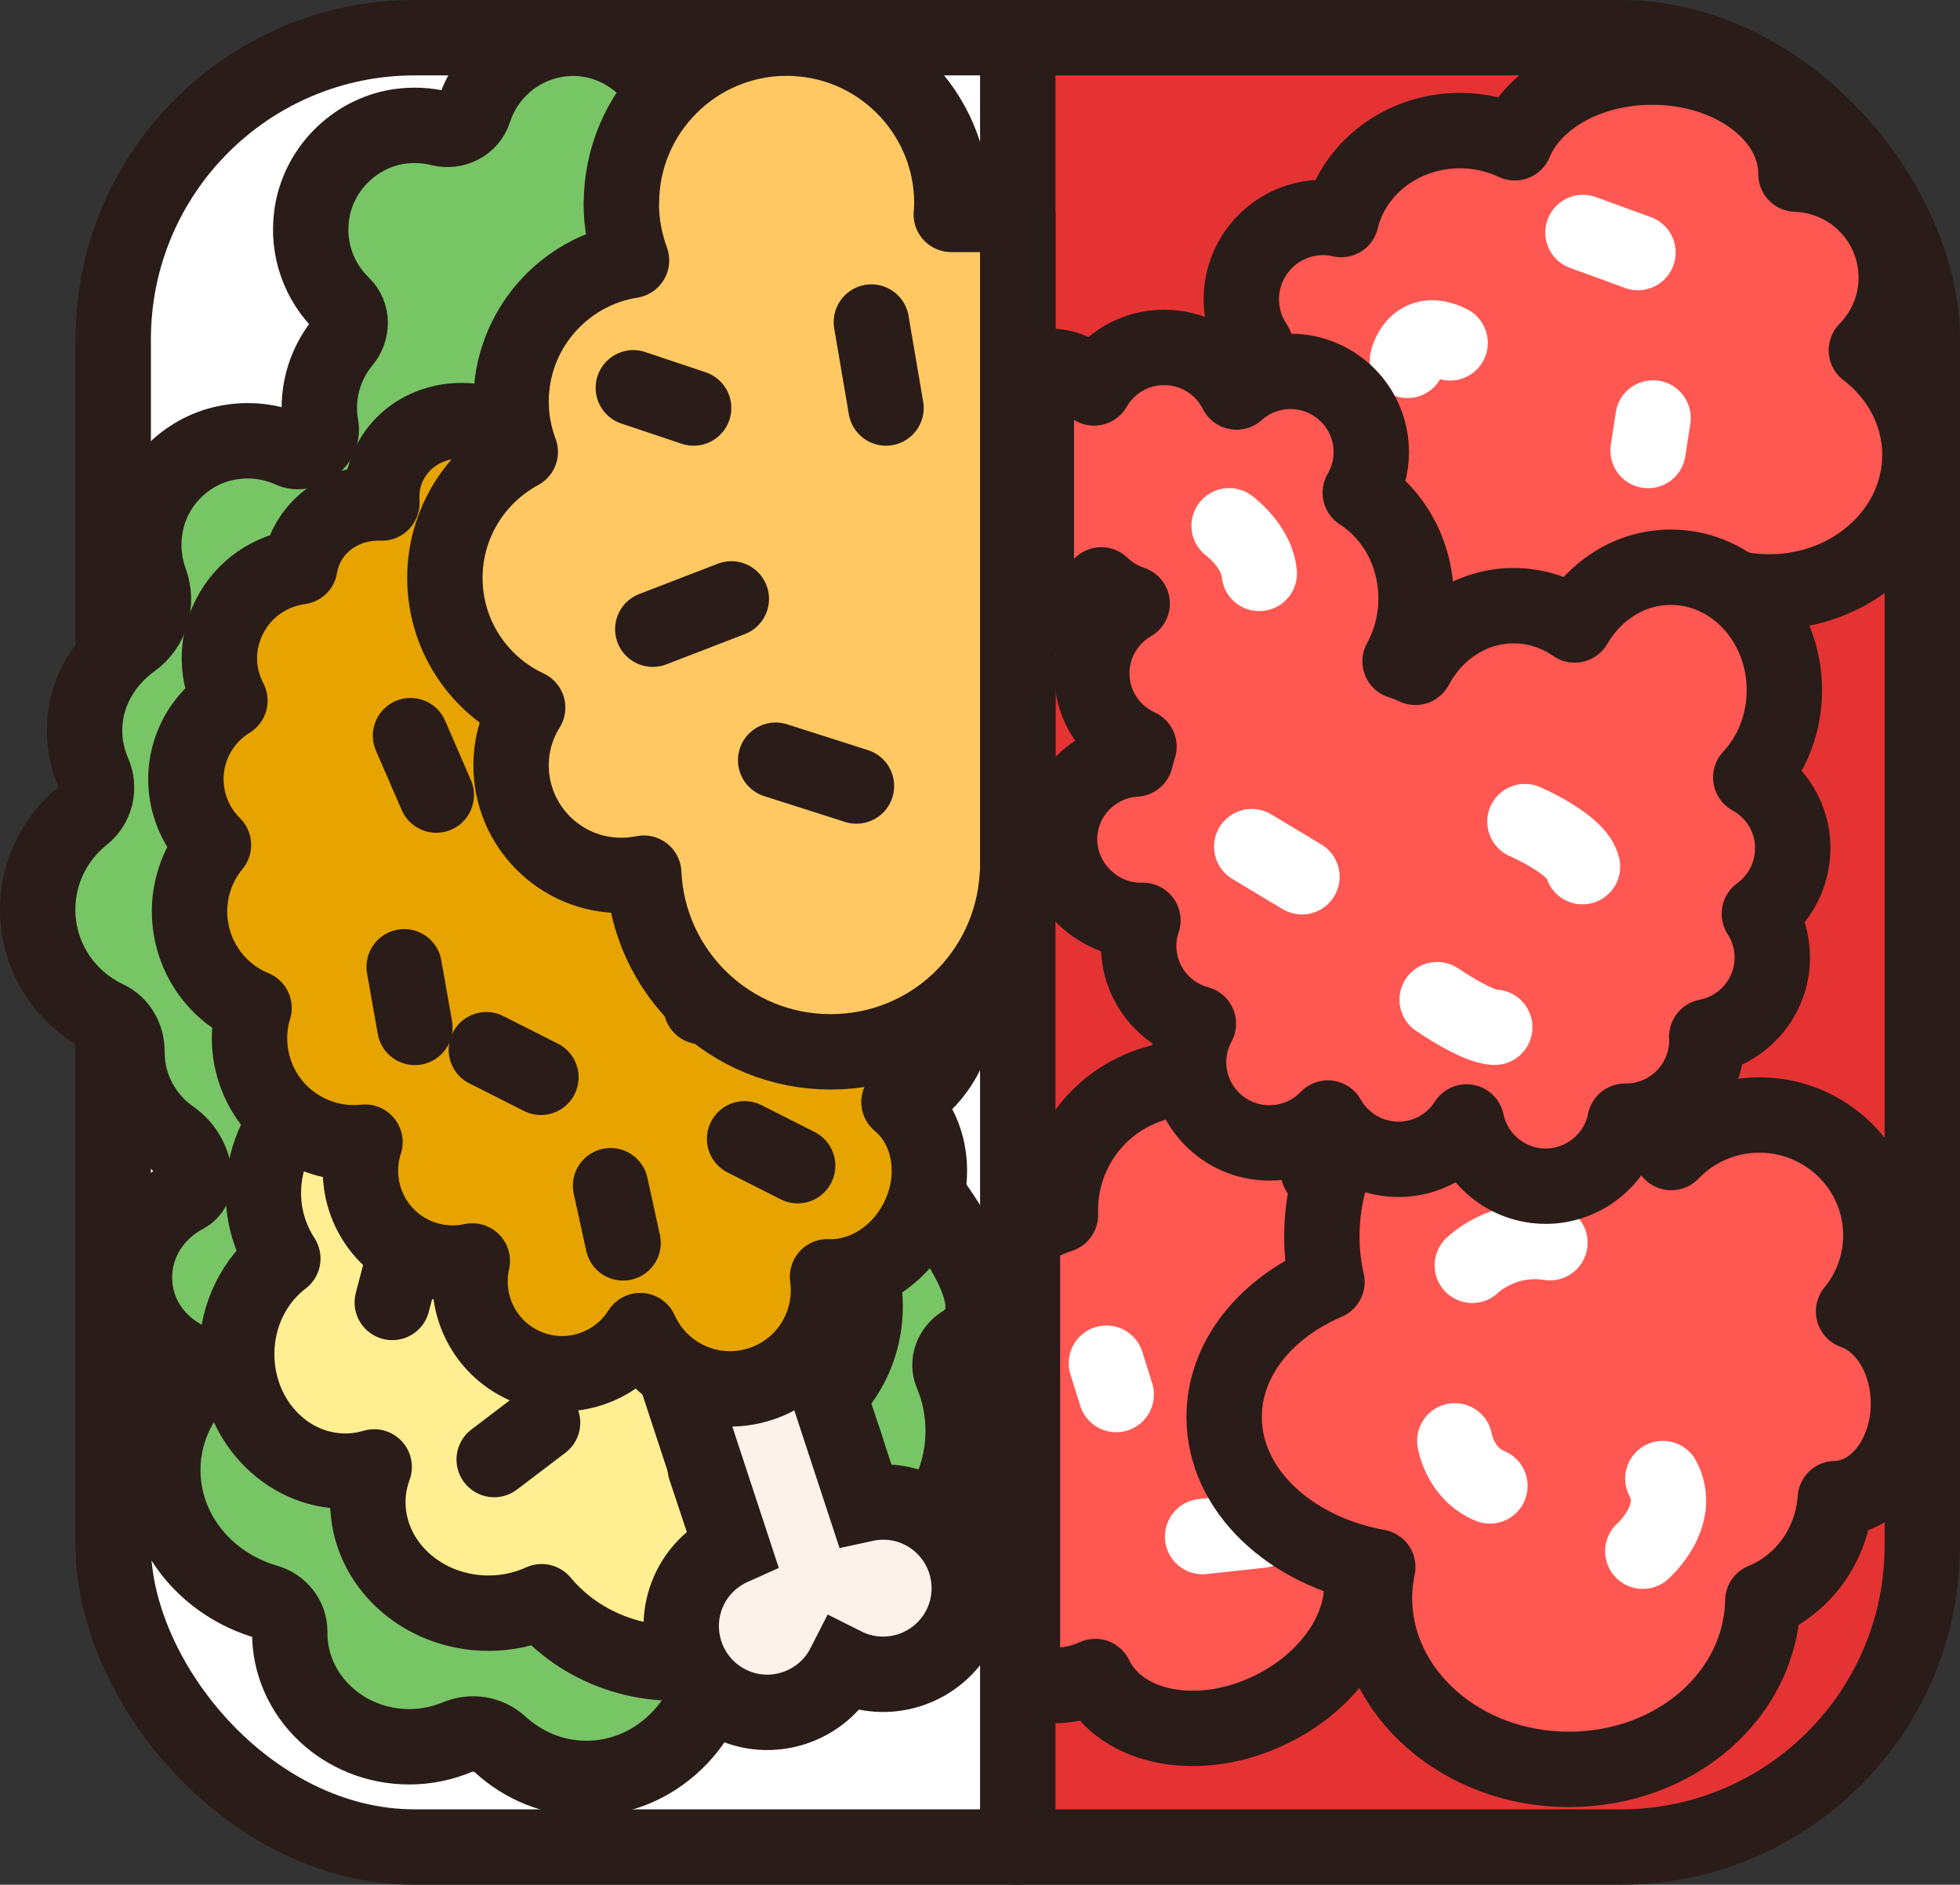 <?xml version="1.0" encoding="UTF-8"?><svg id="Layer_2" xmlns="http://www.w3.org/2000/svg" viewBox="0 0 130.01 125"><rect x="0" y="0" width="130.01" height="125" fill="#333333" stroke="none"/><defs><style>.cls-1{fill:#ff5751;}.cls-2{fill:#e7a400;}.cls-3{fill:#fff;}.cls-4{fill:#ffee92;}.cls-5{fill:#ffc863;}.cls-6{fill:#e53333;}.cls-7{fill:#fdf2ea;}.cls-8{fill:#78c565;}.cls-9{stroke:#fff;}.cls-9,.cls-10{stroke-linejoin:round;}.cls-9,.cls-10,.cls-11{fill:none;stroke-linecap:round;stroke-width:5px;}.cls-10,.cls-11{stroke:#2a1c18;}.cls-11{stroke-miterlimit:10;}</style></defs><g id="_레이어_2"><path class="cls-3" d="m67.51,2.5H27.51C16.47,2.5,7.51,11.45,7.51,22.5v80c0,11.05,8.95,20,20,20h40V2.5Z"/><path class="cls-6" d="m67.51,2.5h40c11.05,0,20,8.95,20,20v80c0,11.05-8.95,20-20,20h-40V2.5Z"/><rect class="cls-11" x="7.51" y="2.5" width="120" height="120" rx="20" ry="20"/><path class="cls-8" d="m63.83,89.11c1.34-.88,2.1-2.37.42-5.52-3.33-6.21-6.21-7.76-7.32-12.19-1.11-4.43,1.11-24.39,1.11-24.39,0,0-2.88-16.41-5.54-22.61-1.53-3.56-5.83-7.64-9.22-10.46,1.01-1.17,1.63-2.69,1.66-4.34.08-3.75-3.02-6.98-6.77-7.06-3.14-.06-5.81,1.97-6.72,4.79-.3.93-1.3,1.43-2.25,1.19-.88-.22-1.82-.27-2.8-.12-2.94.47-5.31,2.88-5.72,5.83-.33,2.34.52,4.5,2.04,5.97.68.66.66,1.72.05,2.45-.99,1.2-1.59,2.73-1.59,4.41,0,.41.04.82.11,1.21.1.55-.16,1.09-.65,1.36-.07.04-.15.08-.22.13-.34.21-.77.26-1.13.09-1.28-.58-2.78-.79-4.34-.46-2.67.56-4.8,2.75-5.29,5.44-.24,1.32-.11,2.58.3,3.71.53,1.45.09,3.03-1.16,3.94-1.95,1.4-3.19,3.56-3.19,5.98,0,.99.21,1.93.59,2.8.43.98.17,2.14-.67,2.81-1.84,1.46-3.03,3.72-3.03,6.25,0,3.19,1.87,5.93,4.58,7.21.86.4,1.35,1.28,1.34,2.22,0,0,0,.01,0,.02,0,2.35,1.18,4.43,2.97,5.67.87.6,1.41,1.57,1.53,2.62v.03c.06.49-.18.97-.62,1.2-2.01,1.06-3.38,3.09-3.38,5.41s1.23,4.15,3.08,5.25c.87.51,1.05,1.65.46,2.46-1.05,1.45-1.66,3.2-1.66,5.09,0,4.11,2.9,7.59,6.88,8.74.9.26,1.54,1.04,1.54,1.97v.1c0,4.16,3.55,7.54,7.93,7.54,1.12,0,2.19-.23,3.16-.63.98-.41,2.08-.24,2.86.47,1.54,1.41,3.54,2.26,5.73,2.26,4.87,0,8.81-4.19,8.81-9.37,0-.36-.02-.71-.06-1.06,1.68-.34,3.14-1.42,4.13-2.95.43-.66,1.25-.96,2.02-.78.56.13,1.13.2,1.72.2,4.62,0,8.37-4.07,8.37-9.09,0-1.35-.27-2.64-.76-3.79-.31-.73.02-1.56.68-2Z"/><path class="cls-10" d="m63.83,89.11c1.34-.88,2.1-2.37.42-5.52-3.33-6.21-6.21-7.76-7.32-12.19-1.11-4.43,1.11-24.39,1.11-24.39,0,0-2.88-16.41-5.54-22.61-1.53-3.56-5.83-7.64-9.22-10.46,1.01-1.17,1.63-2.69,1.66-4.34.08-3.75-3.02-6.98-6.77-7.06-3.14-.06-5.81,1.97-6.72,4.79-.3.93-1.3,1.43-2.25,1.19-.88-.22-1.82-.27-2.8-.12-2.94.47-5.31,2.88-5.72,5.83-.33,2.34.52,4.5,2.04,5.97.68.66.66,1.72.05,2.45-.99,1.2-1.59,2.73-1.59,4.41,0,.41.04.82.11,1.21.1.55-.16,1.09-.65,1.36-.07.04-.15.08-.22.13-.34.21-.77.26-1.13.09-1.28-.58-2.78-.79-4.34-.46-2.67.56-4.8,2.75-5.29,5.44-.24,1.32-.11,2.58.3,3.71.53,1.45.09,3.03-1.16,3.94-1.95,1.4-3.19,3.56-3.19,5.98,0,.99.21,1.93.59,2.8.43.98.17,2.14-.67,2.81-1.84,1.46-3.03,3.72-3.03,6.25,0,3.19,1.87,5.93,4.58,7.21.86.4,1.35,1.28,1.34,2.22,0,0,0,.01,0,.02,0,2.35,1.18,4.43,2.97,5.67.87.6,1.41,1.57,1.53,2.62v.03c.06.49-.18.97-.62,1.2-2.01,1.06-3.38,3.09-3.38,5.41s1.23,4.15,3.08,5.25c.87.51,1.05,1.65.46,2.46-1.05,1.45-1.66,3.2-1.66,5.09,0,4.11,2.9,7.59,6.88,8.74.9.26,1.54,1.04,1.54,1.97v.1c0,4.16,3.55,7.54,7.93,7.54,1.12,0,2.19-.23,3.16-.63.98-.41,2.08-.24,2.86.47,1.54,1.41,3.54,2.26,5.73,2.26,4.87,0,8.81-4.19,8.81-9.37,0-.36-.02-.71-.06-1.06,1.68-.34,3.14-1.42,4.13-2.95.43-.66,1.25-.96,2.02-.78.56.13,1.13.2,1.72.2,4.62,0,8.37-4.07,8.37-9.09,0-1.35-.27-2.64-.76-3.79-.31-.73.02-1.56.68-2Z"/><path class="cls-4" d="m54.61,92.88c2.15-1.86,3.25-4.93,2.58-8.08-.95-4.48-5.1-7.4-9.27-6.52-.08.02-.16.04-.23.06-2.4-5.95-8.17-9.58-13.92-8.37-1.66.35-3.15,1.07-4.44,2.07-1.14-.61-2.43-.96-3.82-.96-4.44,0-8.04,3.6-8.04,8.04,0,1.61.48,3.1,1.29,4.35-1.85,1.4-3.06,3.72-3.06,6.34,0,4.29,3.23,7.76,7.21,7.76.66,0,1.3-.1,1.91-.28-.27.73-.42,1.52-.42,2.33,0,4.07,3.59,7.37,8.01,7.37,1.27,0,2.46-.28,3.52-.76,2.61,3.13,6.94,4.74,11.36,3.81,6.26-1.32,10.31-7.23,9.05-13.21-.31-1.47-.92-2.8-1.74-3.96Z"/><line class="cls-11" x1="37.44" y1="84.63" x2="41.13" y2="85"/><path class="cls-10" d="m54.61,92.88c2.15-1.86,3.25-4.93,2.58-8.08-.95-4.48-5.1-7.4-9.27-6.52-.08.02-.16.04-.23.06-2.4-5.95-8.17-9.58-13.92-8.37-1.66.35-3.15,1.07-4.44,2.07-1.14-.61-2.43-.96-3.82-.96-4.44,0-8.04,3.6-8.04,8.04,0,1.61.48,3.1,1.29,4.35-1.85,1.4-3.06,3.72-3.06,6.34,0,4.29,3.23,7.76,7.21,7.76.66,0,1.3-.1,1.91-.28-.27.73-.42,1.52-.42,2.33,0,4.07,3.59,7.37,8.01,7.37,1.27,0,2.46-.28,3.52-.76,2.61,3.13,6.94,4.74,11.36,3.81,6.26-1.32,10.31-7.23,9.05-13.21-.31-1.47-.92-2.8-1.74-3.96Z"/><line class="cls-10" x1="32.78" y1="96.8" x2="35.99" y2="94.36"/><line class="cls-10" x1="27.12" y1="82.17" x2="26.02" y2="86.38"/><line class="cls-10" x1="46.78" y1="97.36" x2="48.07" y2="101.24"/><path class="cls-7" d="m44.74,90.95l3.84,11.68c-1.16.52-2.16,1.42-2.78,2.64-1.42,2.82-.29,6.25,2.52,7.68s6.25.29,7.68-2.52c2.82,1.42,6.25.29,7.68-2.52,1.42-2.82.29-6.25-2.52-7.68-1.22-.62-2.56-.75-3.8-.48l-3.47-10.56"/><path class="cls-11" d="m44.74,90.95l3.84,11.68c-1.16.52-2.16,1.42-2.78,2.64-1.42,2.82-.29,6.25,2.52,7.68s6.25.29,7.68-2.52c2.82,1.42,6.25.29,7.68-2.52,1.42-2.82.29-6.25-2.52-7.68-1.22-.62-2.56-.75-3.8-.48l-3.47-10.56"/><path class="cls-2" d="m51.17,35.25c-.1-1.93-1.28-3.82-3.23-4.81-1.89-.95-4.02-.83-5.62.14-.39-.35-.83-.65-1.32-.9-1.98-1-4.22-.82-5.83.28-.49-.56-1.11-1.05-1.83-1.41-2.82-1.42-6.17-.46-7.49,2.16-.43.84-.58,1.75-.52,2.65-2.07-.08-4.04.95-4.98,2.81-.23.46-.38.93-.46,1.42-1.94.26-3.72,1.43-4.67,3.31s-.84,3.89.03,5.57c-.93.57-1.73,1.4-2.26,2.45-1.23,2.44-.68,5.3,1.17,7.12-.32.39-.6.81-.84,1.28-1.73,3.42-.36,7.59,3.06,9.32.16.08.32.14.47.21-.96,3.17.45,6.66,3.51,8.2,1.23.62,2.57.84,3.85.7-.92,2.82.32,5.98,3.05,7.36,1.31.66,2.74.81,4.07.52-.61,2.68.64,5.52,3.2,6.82,2.84,1.44,6.27.44,7.94-2.2.59,1.32,1.62,2.45,3.01,3.16,3.22,1.63,7.15.33,8.77-2.88.62-1.24.82-2.58.64-3.85,2.32.1,4.72-1.32,5.97-3.79,1.43-2.83.85-6.09-1.23-7.8,1.26-.64,2.37-1.72,3.1-3.15,1.42-2.81.86-6.05-1.18-7.76.63-.58,1.18-1.28,1.59-2.09,1.77-3.51.46-7.76-2.92-9.69.54-.44,1-.98,1.33-1.64,1.32-2.62.11-5.89-2.71-7.31-.53-.27-1.08-.45-1.64-.56.76-2.37-.03-4.86-1.99-5.85-1.27-.64-2.76-.51-4.05.21Z"/><path class="cls-10" d="m51.17,35.25c-.1-1.93-1.28-3.82-3.23-4.81-1.89-.95-4.02-.83-5.62.14-.39-.35-.83-.65-1.32-.9-1.98-1-4.22-.82-5.83.28-.49-.56-1.11-1.05-1.83-1.41-2.82-1.42-6.17-.46-7.49,2.16-.43.84-.58,1.75-.52,2.65-2.07-.08-4.04.95-4.98,2.81-.23.46-.38.93-.46,1.42-1.94.26-3.72,1.43-4.67,3.31s-.84,3.89.03,5.57c-.93.57-1.73,1.4-2.26,2.45-1.23,2.44-.68,5.3,1.17,7.12-.32.39-.6.81-.84,1.28-1.73,3.42-.36,7.59,3.06,9.32.16.08.32.14.47.21-.96,3.17.45,6.66,3.51,8.2,1.23.62,2.57.84,3.85.7-.92,2.82.32,5.98,3.05,7.36,1.31.66,2.74.81,4.07.52-.61,2.68.64,5.52,3.2,6.82,2.84,1.44,6.27.44,7.94-2.2.59,1.32,1.62,2.45,3.01,3.16,3.22,1.63,7.15.33,8.77-2.88.62-1.24.82-2.58.64-3.85,2.32.1,4.72-1.32,5.97-3.79,1.43-2.83.85-6.09-1.23-7.8,1.26-.64,2.37-1.72,3.1-3.15,1.42-2.81.86-6.05-1.18-7.76.63-.58,1.18-1.28,1.59-2.09,1.77-3.51.46-7.76-2.92-9.69.54-.44,1-.98,1.33-1.64,1.32-2.62.11-5.89-2.71-7.31-.53-.27-1.08-.45-1.64-.56.76-2.37-.03-4.86-1.99-5.85-1.27-.64-2.76-.51-4.05.21Z"/><line class="cls-11" x1="36.82" y1="40.83" x2="33.84" y2="39.33"/><line class="cls-11" x1="27.23" y1="48.79" x2="28.94" y2="52.73"/><line class="cls-11" x1="37.05" y1="55.29" x2="38.02" y2="53.36"/><line class="cls-11" x1="45.12" y1="49.6" x2="44.04" y2="46.31"/><line class="cls-11" x1="26.81" y1="64.12" x2="27.52" y2="68.14"/><line class="cls-11" x1="32.26" y1="69.62" x2="35.88" y2="71.45"/><line class="cls-11" x1="45.42" y1="63.47" x2="46.51" y2="66.76"/><line class="cls-11" x1="49.26" y1="58.58" x2="52.32" y2="60.13"/><line class="cls-11" x1="40.5" y1="78.64" x2="41.33" y2="82.43"/><line class="cls-11" x1="49.39" y1="75.53" x2="52.91" y2="77.31"/><path class="cls-5" d="m41.21,13.49c0,1.33.25,2.6.68,3.78-4.53.72-7.99,4.64-7.99,9.37,0,1.17.22,2.29.61,3.33-2.97,1.6-5,4.75-5,8.36,0,3.81,2.25,7.09,5.49,8.6-.69,1.11-1.1,2.41-1.1,3.82,0,4.04,3.27,7.31,7.31,7.31.51,0,1.01-.05,1.49-.15.3,6.59,5.73,11.85,12.39,11.85s12.01-5.17,12.39-11.69h.04V14.22h-4.42c.02-.24.04-.48.04-.73,0-6.05-4.91-10.96-10.96-10.96s-10.96,4.91-10.96,10.96Z"/><path class="cls-10" d="m41.21,13.49c0,1.33.25,2.6.68,3.78-4.53.72-7.99,4.64-7.99,9.37,0,1.17.22,2.29.61,3.33-2.97,1.6-5,4.75-5,8.36,0,3.81,2.25,7.09,5.49,8.6-.69,1.11-1.1,2.41-1.1,3.82,0,4.04,3.27,7.31,7.31,7.31.51,0,1.01-.05,1.49-.15.3,6.59,5.73,11.85,12.39,11.85s12.01-5.17,12.39-11.69h.04V14.22h-4.42c.02-.24.04-.48.04-.73,0-6.05-4.91-10.96-10.96-10.96s-10.96,4.91-10.96,10.96Z"/><line class="cls-11" x1="56.81" y1="52.13" x2="51.45" y2="50.42"/><line class="cls-11" x1="43.3" y1="41.73" x2="48.51" y2="39.72"/><line class="cls-11" x1="58.77" y1="27.06" x2="57.8" y2="21.36"/><line class="cls-11" x1="46.01" y1="27.06" x2="42.01" y2="25.72"/><line class="cls-11" x1="67.51" y1="2.5" x2="67.51" y2="122.5"/><path class="cls-1" d="m123.8,23.23c1.22-1.24,1.98-2.94,1.98-4.82,0-3.72-2.96-6.74-6.65-6.86,0,0,0,0,0-.01,0-3.92-4.27-7.09-9.53-7.09-4.3,0-7.92,2.11-9.12,5.02-1.09-.51-2.32-.81-3.63-.81-3.86,0-7.09,2.53-7.89,5.9-.38-.09-.78-.14-1.19-.14-3,0-5.43,2.43-5.43,5.43,0,1.12.34,2.17.93,3.04-1.26,1.31-2.04,3.09-2.04,5.06,0,4.04,3.28,7.32,7.32,7.32.78,0,1.53-.12,2.23-.35.11.07.22.13.33.2-.07.45-.12.9-.12,1.37,0,4.84,3.92,8.76,8.76,8.76,3.56,0,6.63-2.13,7.99-5.19.4.05.8.09,1.21.09,1.81,0,3.5-.55,4.9-1.48,1.1.38,2.28.59,3.52.59,5.51,0,9.98-4.07,9.98-9.09,0-2.78-1.37-5.26-3.53-6.93Z"/><path class="cls-10" d="m123.8,23.23c1.22-1.24,1.98-2.94,1.98-4.82,0-3.72-2.96-6.74-6.65-6.86,0,0,0,0,0-.01,0-3.92-4.27-7.09-9.53-7.09-4.3,0-7.92,2.11-9.12,5.02-1.09-.51-2.32-.81-3.63-.81-3.86,0-7.09,2.53-7.89,5.9-.38-.09-.78-.14-1.19-.14-3,0-5.43,2.43-5.43,5.43,0,1.12.34,2.17.93,3.04-1.26,1.31-2.04,3.09-2.04,5.06,0,4.04,3.28,7.32,7.32,7.32.78,0,1.53-.12,2.23-.35.11.07.22.13.33.2-.07.45-.12.9-.12,1.37,0,4.84,3.92,8.76,8.76,8.76,3.56,0,6.63-2.13,7.99-5.19.4.05.8.09,1.21.09,1.81,0,3.5-.55,4.9-1.48,1.1.38,2.28.59,3.52.59,5.51,0,9.98-4.07,9.98-9.09,0-2.78-1.37-5.26-3.53-6.93Z"/><path class="cls-9" d="m93.36,23.9s.5-2.33,2.83-1.16"/><line class="cls-9" x1="105" y1="15.42" x2="108.65" y2="16.75"/><line class="cls-9" x1="109.65" y1="27.72" x2="109.32" y2="29.88"/><path class="cls-1" d="m102.04,87.53c-.5-1.01-1.26-1.8-2.17-2.32.55-1.73.47-3.67-.4-5.44-1.78-3.63-6.16-5.13-9.79-3.35-.7.34-1.32.78-1.85,1.3-.13-.02-.25-.02-.38-.03-.13-.43-.29-.86-.5-1.28-2.13-4.34-7.38-6.14-11.72-4.01-3.2,1.57-5.01,4.83-4.89,8.18-.38.13-.76.27-1.12.45-.57.28-1.09.63-1.57,1.01v29.39c1.59.53,3.37.49,5-.25,0,0,0,0,0,.01,1.72,3.52,6.96,4.49,11.68,2.17,3.86-1.89,6.18-5.39,5.98-8.52,1.21-.02,2.44-.3,3.62-.87,3.47-1.7,5.26-5.39,4.49-8.77.38-.09.76-.22,1.13-.4,2.69-1.32,3.81-4.57,2.49-7.27Z"/><path class="cls-9" d="m90.35,88.75s.58,2.31-2.03,2.29"/><line class="cls-9" x1="83.64" y1="101.49" x2="79.77" y2="101.91"/><line class="cls-9" x1="74.04" y1="92.49" x2="73.39" y2="90.41"/><path class="cls-10" d="m102.04,87.53c-.5-1.01-1.26-1.8-2.17-2.32.55-1.73.47-3.67-.4-5.44-1.78-3.63-6.16-5.13-9.79-3.35-.7.34-1.32.78-1.85,1.3-.13-.02-.25-.02-.38-.03-.13-.43-.29-.86-.5-1.28-2.13-4.34-7.38-6.14-11.72-4.01-3.2,1.57-5.01,4.83-4.89,8.18-.38.13-.76.27-1.12.45-.51.25-.97.55-1.4.88v29.58c1.54.47,3.26.41,4.83-.3,0,0,0,0,0,.01,1.72,3.52,6.96,4.49,11.68,2.17,3.86-1.89,6.18-5.39,5.98-8.52,1.21-.02,2.44-.3,3.62-.87,3.47-1.7,5.26-5.39,4.49-8.77.38-.09.76-.22,1.13-.4,2.69-1.32,3.81-4.57,2.49-7.27Z"/><path class="cls-1" d="m122.95,86.97c1.13-1.37,1.81-3.13,1.81-5.04,0-4.41-3.61-7.98-8.06-7.98-2.3,0-4.38.96-5.84,2.49-.83-2.88-3.48-4.99-6.63-4.99-1.17,0-2.28.3-3.25.81-1.3-.94-2.8-1.48-4.4-1.48-4.91,0-8.9,5.02-8.9,11.22,0,1.05.12,2.06.34,3.03-4.07,1.74-6.82,5.09-6.82,8.95,0,4.84,4.35,8.89,10.19,9.95-.13.66-.22,1.33-.22,2.03,0,6.29,5.77,11.39,12.89,11.39s12.75-4.99,12.87-11.18c2.66-1.08,4.59-3.68,4.81-6.78,2.68-.04,4.85-2.85,4.85-6.31,0-2.93-1.55-5.38-3.64-6.1Z"/><path class="cls-10" d="m122.95,86.97c1.13-1.37,1.81-3.13,1.81-5.04,0-4.41-3.61-7.98-8.06-7.98-2.3,0-4.38.96-5.84,2.49-.83-2.88-3.48-4.99-6.63-4.99-1.17,0-2.28.3-3.25.81-1.3-.94-2.8-1.48-4.4-1.48-4.91,0-8.9,5.02-8.9,11.22,0,1.05.12,2.06.34,3.03-4.07,1.74-6.82,5.09-6.82,8.95,0,4.84,4.35,8.89,10.19,9.95-.13.66-.22,1.33-.22,2.03,0,6.29,5.77,11.39,12.89,11.39s12.75-4.99,12.87-11.18c2.66-1.08,4.59-3.68,4.81-6.78,2.68-.04,4.85-2.85,4.85-6.31,0-2.93-1.55-5.38-3.64-6.1Z"/><path class="cls-9" d="m97.66,83.92s2-2,5.15-1.5"/><path class="cls-9" d="m96.5,95.56s.33,2.16,2.33,2.99"/><path class="cls-9" d="m108.97,102.88s2.66-2.33,1.33-4.82"/><path class="cls-1" d="m118.92,56.26c0-2.03-1.13-3.79-2.79-4.7,1.38-1.48,2.23-3.52,2.23-5.79,0-4.5-3.37-8.15-7.53-8.15-2.69,0-5.04,1.53-6.38,3.83-1.17-.81-2.55-1.28-4.04-1.28-2.79,0-5.22,1.64-6.52,4.09-.32-.16-.66-.29-1.02-.4.67-1.22,1.06-2.65,1.06-4.17,0-2.99-1.49-5.59-3.7-7.01.46-.79.73-1.71.73-2.69,0-2.96-2.4-5.36-5.37-5.36-1.37,0-2.62.52-3.57,1.37-.88-1.76-2.7-2.96-4.8-2.96-1.99,0-3.72,1.08-4.65,2.69-.7-.87-1.76-1.44-2.96-1.44-.3,0-.59.04-.87.11v16.57h0c1.77,0,3.33-.86,4.31-2.18.58.56,1.28.98,2.05,1.24-1.6.93-2.68,2.65-2.68,4.63,0,2.16,1.28,4.01,3.13,4.86-.09.27-.17.54-.23.82-2.81.17-5.04,2.49-5.04,5.34s2.4,5.36,5.37,5.36c.05,0,.1,0,.16,0-.18.53-.28,1.1-.28,1.69,0,2.47,1.68,4.55,3.96,5.16-.41.76-.65,1.63-.65,2.55,0,2.96,2.4,5.36,5.37,5.36,1.52,0,2.9-.64,3.87-1.65.92,1.63,2.67,2.74,4.68,2.74,1.9,0,3.57-.99,4.52-2.48.51,2.43,2.67,4.26,5.25,4.26s4.78-1.86,5.26-4.31c.02,0,.04,0,.06,0,2.96,0,5.37-2.4,5.37-5.36,0-.08,0-.16-.01-.24,2.48-.48,4.35-2.65,4.35-5.26,0-1.07-.32-2.06-.86-2.9,1.34-.97,2.21-2.55,2.21-4.33Z"/><path class="cls-10" d="m118.92,56.26c0-2.03-1.13-3.79-2.79-4.7,1.38-1.48,2.23-3.52,2.23-5.79,0-4.5-3.37-8.15-7.53-8.15-2.69,0-5.04,1.53-6.38,3.83-1.17-.81-2.55-1.28-4.04-1.28-2.79,0-5.22,1.64-6.52,4.09-.32-.16-.66-.29-1.02-.4.67-1.22,1.06-2.65,1.06-4.17,0-2.99-1.49-5.59-3.7-7.01.46-.79.73-1.71.73-2.69,0-2.96-2.4-5.36-5.37-5.36-1.37,0-2.62.52-3.57,1.37-.88-1.76-2.7-2.96-4.8-2.96-1.99,0-3.72,1.08-4.65,2.69-.7-.87-1.76-1.44-2.96-1.44-.3,0-.59.04-.87.11v16.57h0c1.77,0,3.33-.86,4.31-2.18.58.56,1.28.98,2.05,1.24-1.6.93-2.68,2.65-2.68,4.63,0,2.16,1.28,4.01,3.13,4.86-.09.27-.17.54-.23.82-2.81.17-5.04,2.49-5.04,5.34s2.4,5.36,5.37,5.36c.05,0,.1,0,.16,0-.18.53-.28,1.1-.28,1.69,0,2.47,1.68,4.55,3.96,5.16-.41.76-.65,1.63-.65,2.55,0,2.96,2.4,5.36,5.37,5.36,1.52,0,2.9-.64,3.87-1.65.92,1.63,2.67,2.74,4.68,2.74,1.9,0,3.57-.99,4.52-2.48.51,2.43,2.67,4.26,5.25,4.26s4.78-1.86,5.26-4.31c.02,0,.04,0,.06,0,2.96,0,5.37-2.4,5.37-5.36,0-.08,0-.16-.01-.24,2.48-.48,4.35-2.65,4.35-5.26,0-1.07-.32-2.06-.86-2.9,1.34-.97,2.21-2.55,2.21-4.33Z"/><path class="cls-9" d="m81.53,34.87s1.83,1.33,2,3.16"/><line class="cls-9" x1="83.03" y1="56.15" x2="86.36" y2="58.15"/><path class="cls-9" d="m101.15,54.49s3.49,1.5,3.82,2.99"/><path class="cls-9" d="m95.33,66.3s2.66,1.83,3.82,1.83"/></g></svg>